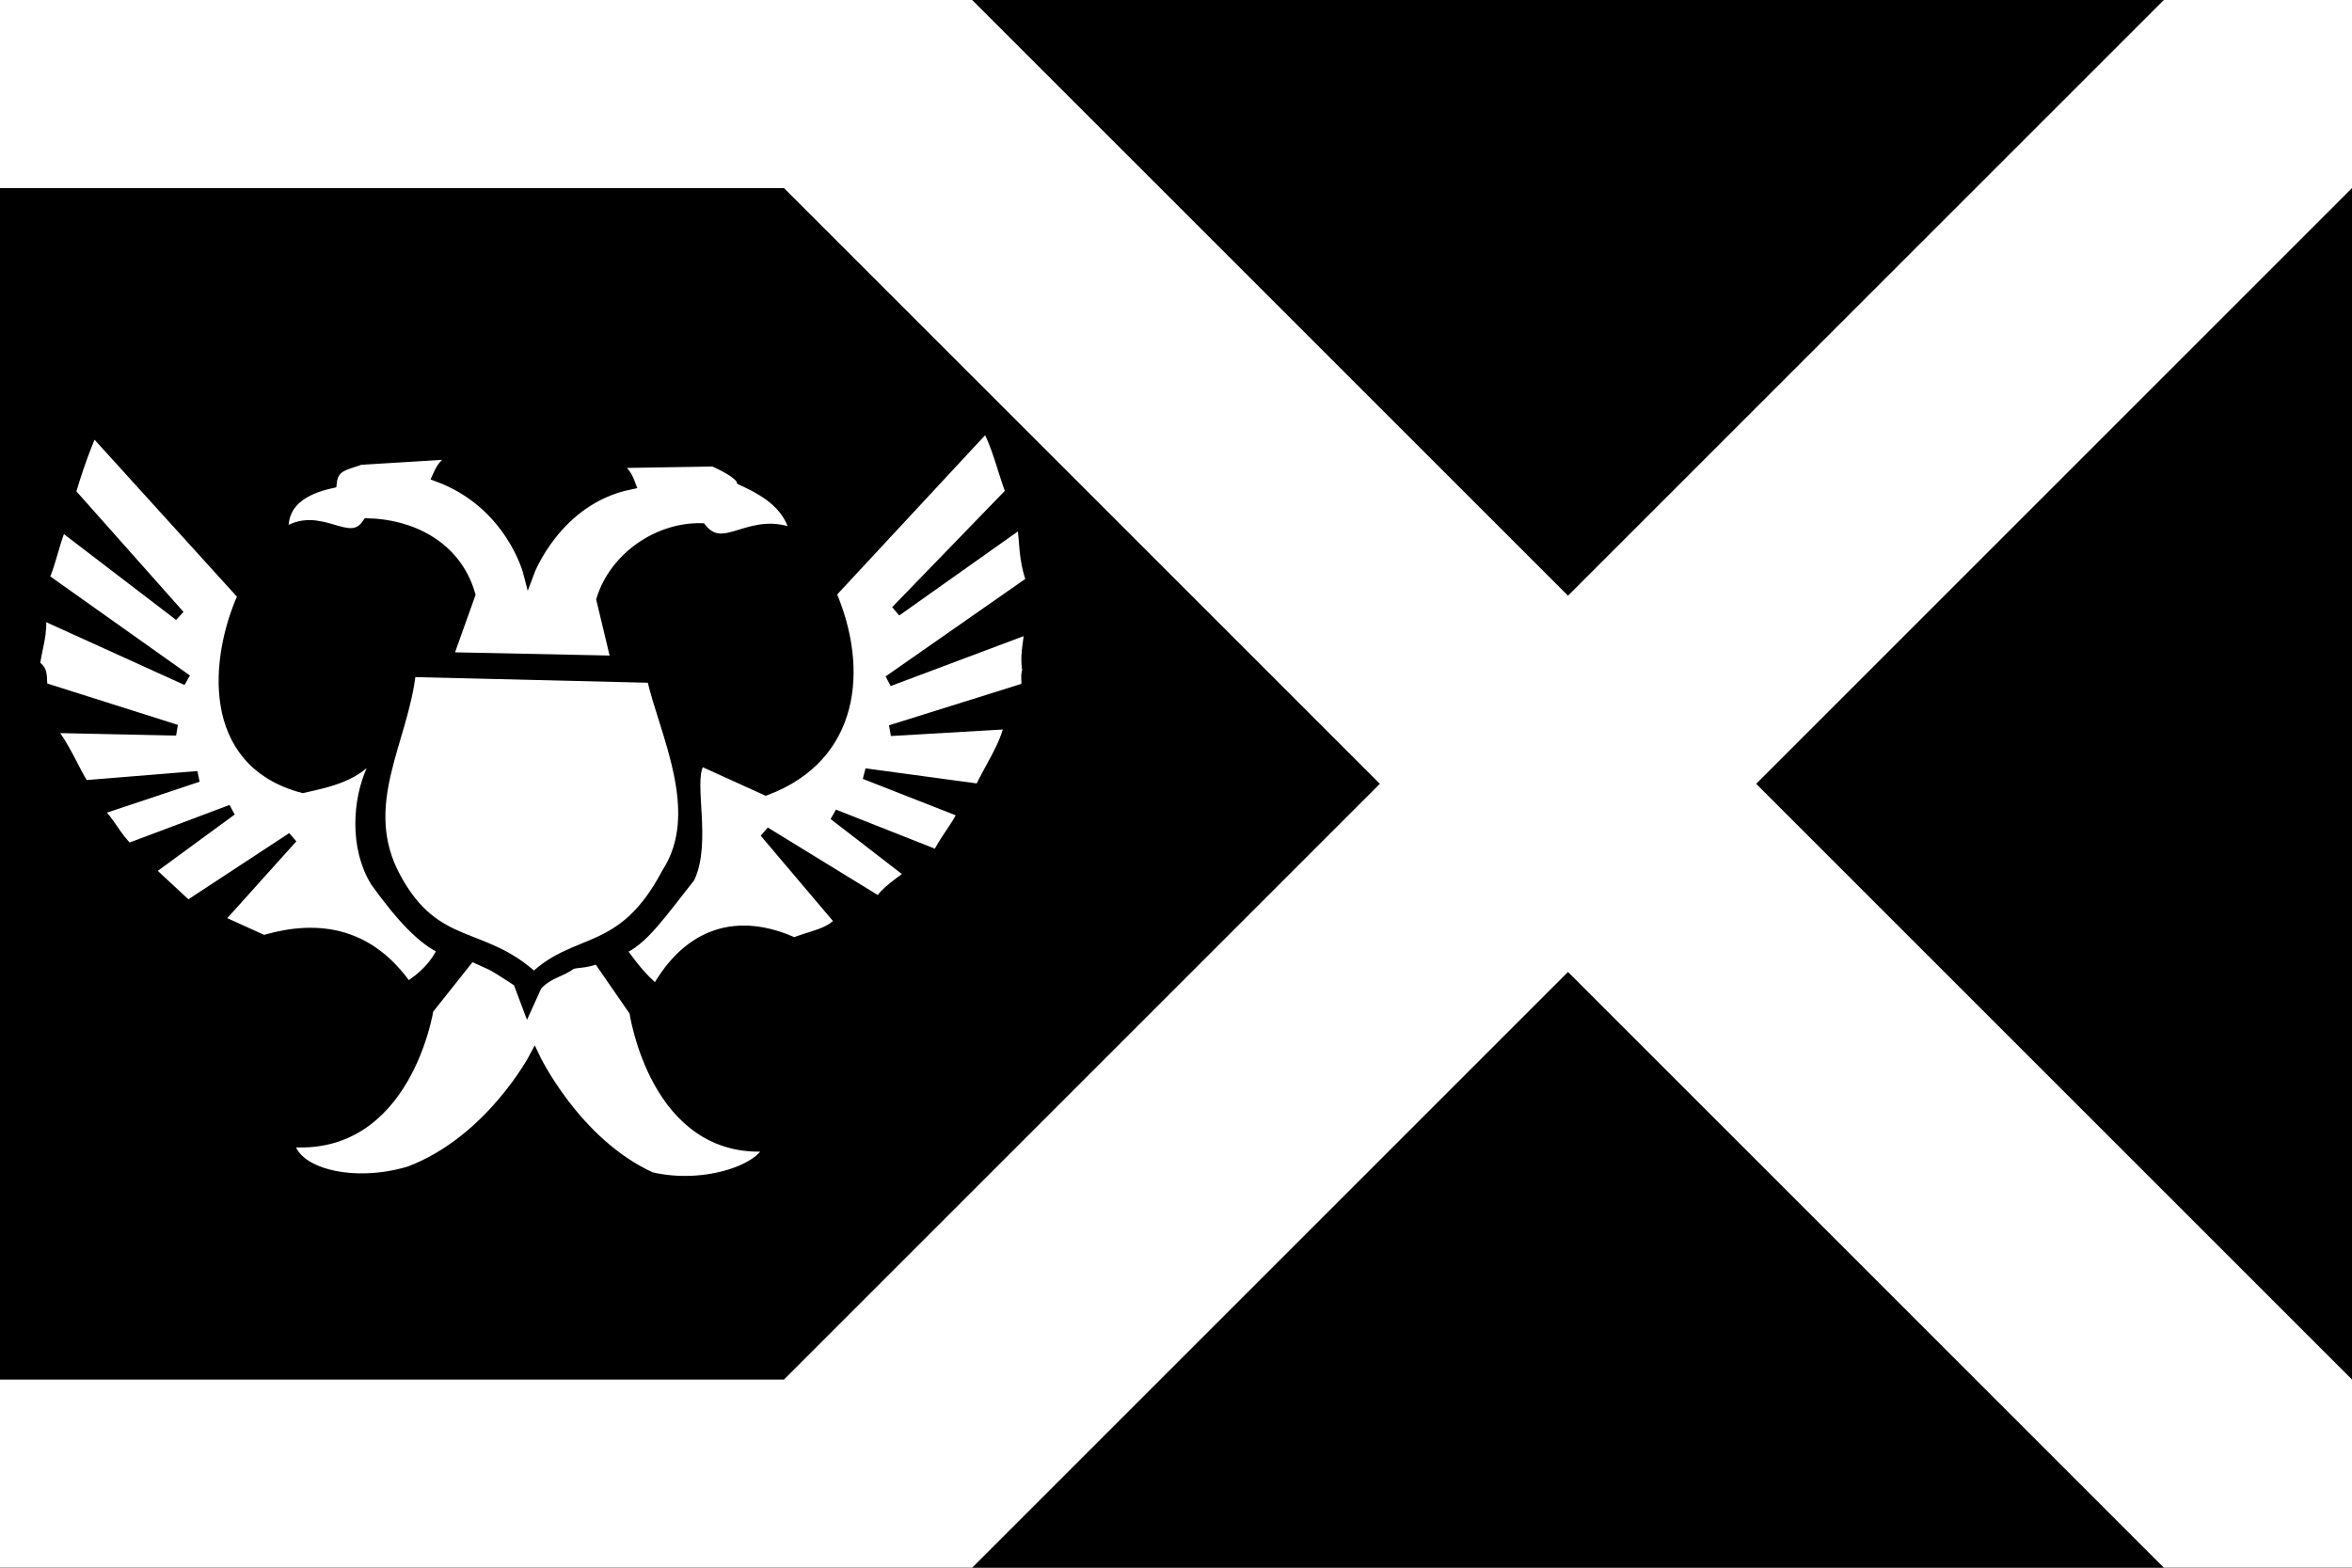 <?xml version="1.0" encoding="UTF-8" standalone="no"?>
<!-- Created with Inkscape (http://www.inkscape.org/) -->

<svg
   width="150mm"
   height="100mm"
   viewBox="0 0 150 100"
   version="1.1"
   id="svg5"
   inkscape:version="1.2 (dc2aedaf03, 2022-05-15)"
   sodipodi:docname="flagTemplate.svg"
   xmlns:inkscape="http://www.inkscape.org/namespaces/inkscape"
   xmlns:sodipodi="http://sodipodi.sourceforge.net/DTD/sodipodi-0.dtd"
   xmlns="http://www.w3.org/2000/svg"
   xmlns:svg="http://www.w3.org/2000/svg">
  <rect x="0" y="0" width="150" height="100" fill="#808080" stroke="none"/>
  <sodipodi:namedview
     id="namedview7"
     pagecolor="#ffffff"
     bordercolor="#666666"
     borderopacity="1.0"
     inkscape:showpageshadow="2"
     inkscape:pageopacity="0.0"
     inkscape:pagecheckerboard="0"
     inkscape:deskcolor="#d1d1d1"
     inkscape:document-units="mm"
     showgrid="false"
     inkscape:zoom="0.18641099"
     inkscape:cx="1461.8237"
     inkscape:cy="987.06629"
     inkscape:window-width="1920"
     inkscape:window-height="1017"
     inkscape:window-x="-8"
     inkscape:window-y="-8"
     inkscape:window-maximized="1"
     inkscape:current-layer="layer1" />
  <defs
     id="defs2" />
  <g
     inkscape:label="Layer 1"
     inkscape:groupmode="layer"
     id="layer1"
     transform="translate(-10.645,-60.678)">
    <rect
       style="fill:#000000;fill-opacity:1;stroke:none;stroke-width:6.388;stroke-linecap:round;stroke-linejoin:round"
       id="rect401"
       width="150"
       height="100"
       x="-160.645"
       y="60.678"
       transform="scale(-1,1)" />
    <path
       id="path1322"
       style="fill:#ffffff;stroke:none;stroke-width:0.216px;stroke-linecap:butt;stroke-linejoin:miter;stroke-opacity:1"
       d="M 148.645 60.678 L 60.645 148.677 L 10.645 148.677 L 10.645 160.678 L 60.645 160.678 L 72.645 160.678 L 160.645 72.677 L 160.645 60.678 L 148.645 60.678 z " />
    <path
       id="path1322-1"
       style="fill:#ffffff;stroke:none;stroke-width:0.216px;stroke-linecap:butt;stroke-linejoin:miter;stroke-opacity:1"
       d="M 10.645 60.678 L 10.645 72.677 L 60.645 72.677 L 148.645 160.678 L 160.645 160.678 L 160.645 148.677 L 72.645 60.678 L 60.645 60.678 L 10.645 60.678 z " />
    <g
       id="g1942"
       style="overflow:visible;fill:#ffffff"
       transform="matrix(2.211,1.004,-1.004,2.211,212.567,-406.6)">
      <g
         transform="translate(1.824,0.263)"
         style="fill:#ffffff;stroke:#000000;stroke-width:0.288;stroke-miterlimit:4;stroke-dasharray:none;stroke-opacity:1"
         id="g1129">
        <path
           style="fill:#ffffff;stroke:#000000;stroke-width:0.288;stroke-miterlimit:4;stroke-dasharray:none;stroke-opacity:1"
           id="path18462"
           d="m 19.865,220.204 -0.146,-1.754 c -0.876,-1.021 -2.191,-1.021 -3.213,-0.584 -0.146,0.877 -1.315,0.146 -1.899,1.168 -0.438,-0.729 0,-1.313 0.584,-1.752 -0.146,-0.438 0.146,-0.584 0.438,-0.875 l 2.481,-1.315 c -0.438,0.438 -0.438,0.584 -0.438,0.876 2.045,-0.146 3.214,1.314 3.214,1.314 0,0 -0.146,-2.045 1.46,-3.213 -0.146,-0.146 -0.438,-0.438 -1.021,-0.146 l 2.773,-1.314 c 0.146,0 0.73,0 0.876,0.146 0.876,0 1.461,0.146 1.899,0.729 -1.314,0 -1.46,1.315 -2.337,0.877 -1.022,0.438 -1.753,1.606 -1.607,2.775 l 1.022,1.314 z"
           inkscape:connector-curvature="0" />
        <path
           style="fill:#ffffff;stroke:#000000;stroke-width:0.288;stroke-miterlimit:4;stroke-dasharray:none;stroke-opacity:1"
           id="path18464"
           d="m 24.978,218.451 c 0.876,1.168 2.775,2.629 2.483,4.529 -0.146,2.482 -1.461,2.482 -2.045,3.943 -1.753,-0.584 -2.629,0.438 -4.382,-0.876 -1.755,-1.313 -1.315,-3.358 -1.899,-5.112 z"
           inkscape:connector-curvature="0" />
        <path
           style="fill:#ffffff;stroke:#000000;stroke-width:0.288;stroke-miterlimit:4;stroke-dasharray:none;stroke-opacity:1"
           id="path18466"
           d="m 14.314,220.935 c 0,1.754 0.876,4.383 3.506,3.944 0.584,-0.438 1.169,-0.876 1.315,-1.606 l 0.146,0.438 c 0,0.876 0.438,2.045 1.314,2.629 1.022,0.584 1.753,0.876 2.337,0.876 0,0.438 -0.146,0.875 -0.438,1.313 -1.46,-0.874 -2.775,-0.583 -3.944,0.439 -0.438,0 -0.876,0 -1.314,0 l 0.876,-2.774 -1.753,2.774 c -0.438,-0.145 -0.876,-0.293 -1.313,-0.439 l 1.313,-2.335 -2.045,2.047 c -0.438,-0.146 -0.729,-0.439 -1.168,-0.586 l 2.045,-1.899 -2.629,1.461 c -0.438,-0.292 -0.876,-0.729 -1.46,-1.022 l 3.067,-1.314 -3.652,0.438 c -0.146,-0.146 -0.146,-0.438 -0.438,-0.438 -0.146,-0.438 -0.146,-0.876 -0.438,-1.314 h 4.236 l -4.528,-0.875 c 0,-0.438 -0.146,-1.022 -0.146,-1.462 l 3.798,0.876 -3.944,-1.753 c -0.146,-1.022 -0.146,-1.753 -0.146,-1.753 z"
           inkscape:connector-curvature="0" />
        <path
           style="fill:#ffffff;stroke:#000000;stroke-width:0.288;stroke-miterlimit:4;stroke-dasharray:none;stroke-opacity:1"
           id="path18470"
           d="m 26.73,225.755 1.461,0.876 c 0,0 2.045,3.213 4.674,1.752 0.146,0.586 -1.021,1.754 -2.481,2.045 -2.191,0 -4.09,-1.604 -4.09,-1.604 0,0 -0.146,2.481 -1.753,4.09 -1.169,1.021 -2.775,1.313 -3.214,0.584 2.921,-1.021 1.897,-4.674 1.897,-4.674 l 0.438,-1.754 c 0.146,0 0.438,0 0.584,0 0.146,0 1.169,0.146 0.876,0.146 l 0.438,0.438 v -0.584 c 0.146,-0.438 0.438,-0.584 0.584,-0.875 0.15,-0.148 0.295,-0.148 0.586,-0.44 z"
           inkscape:connector-curvature="0" />
        <path
           style="fill:#ffffff;stroke:#000000;stroke-width:0.288;stroke-miterlimit:4;stroke-dasharray:none;stroke-opacity:1"
           id="path18474"
           d="m 30.236,208.81 c 0.438,0.292 0.876,0.877 1.315,1.315 l -1.461,4.09 2.045,-3.506 c 0.292,0.438 0.438,0.876 0.876,1.315 l -2.337,3.943 2.775,-2.775 c 0.146,0.146 0.146,0.584 0.438,1.022 0,0.146 0.146,0.292 0.146,0.438 l -2.775,2.482 2.775,-1.461 c 0.146,0.584 0,1.314 0,1.898 l -2.923,0.877 2.775,-0.146 c 0,0.438 -0.146,0.876 -0.146,1.314 l -2.922,0.146 2.483,0.584 c -0.146,0.292 -0.438,0.729 -0.438,1.022 l -3.506,-0.438 2.775,1.313 c -0.146,0.438 -0.438,0.585 -0.876,1.022 -1.607,0 -2.629,0.876 -2.775,2.63 -0.584,-0.146 -1.021,-0.438 -1.313,-0.584 0.438,-0.438 0.584,-1.314 0.876,-2.484 0,-1.021 -1.022,-2.19 -1.022,-2.774 l -0.146,-0.146 c 0.876,0 1.461,0 2.045,0 1.753,-1.754 1.021,-3.944 -0.584,-5.405 z"
           inkscape:connector-curvature="0" />
      </g>
    </g>
  </g>
</svg>
